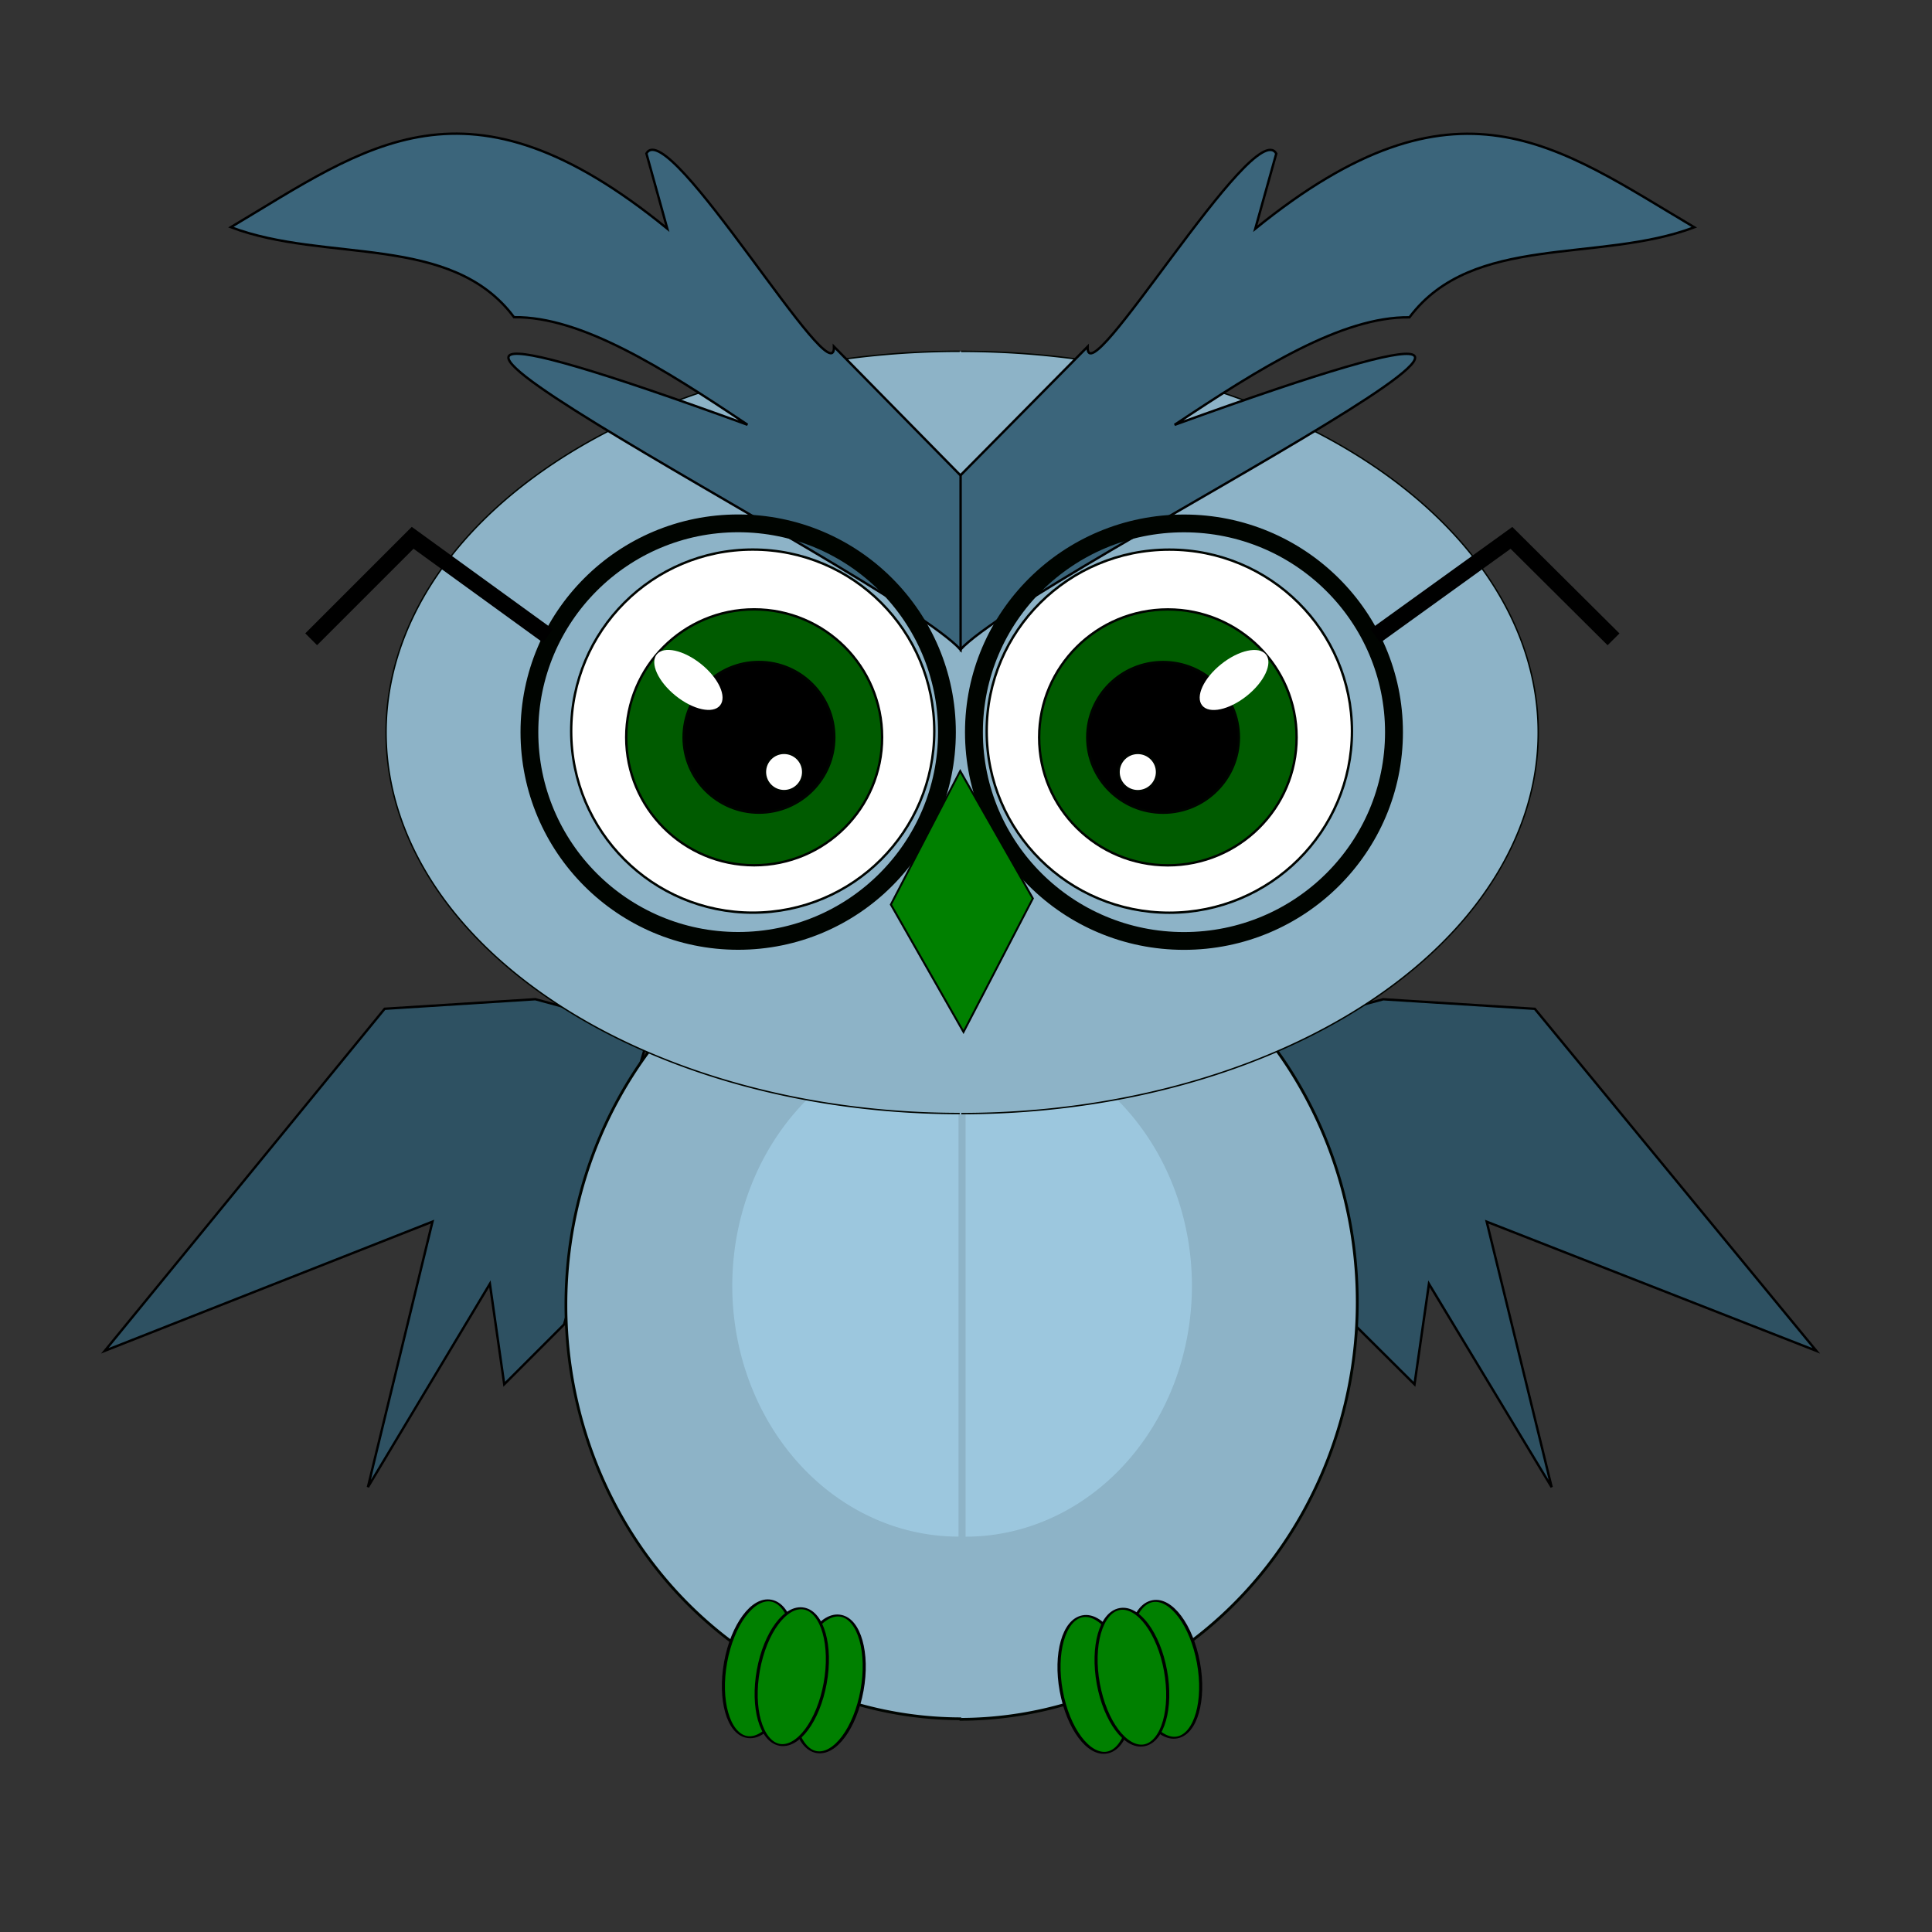 <?xml version="1.0" encoding="UTF-8" standalone="no"?>
<svg
   xmlns:dc="http://purl.org/dc/elements/1.1/"
   xmlns:cc="http://creativecommons.org/ns#"
   xmlns:rdf="http://www.w3.org/1999/02/22-rdf-syntax-ns#"
   xmlns:svg="http://www.w3.org/2000/svg"
   xmlns="http://www.w3.org/2000/svg"
   xmlns:sodipodi="http://sodipodi.sourceforge.net/DTD/sodipodi-0.dtd"
   xmlns:inkscape="http://www.inkscape.org/namespaces/inkscape"
   width="8.5in"
   height="8.5in"
   viewBox="0 0 215.9 215.9"
   version="1.1"
   id="svg1032"
   inkscape:version="1.0.2 (e86c8708, 2021-01-15)"
   sodipodi:docname="zthunworks-owl.svg">
  <rect x="0" y="0" width="215.9" height="215.9" fill="#333333" stroke="none"/>
  <defs
     id="defs1026" />
  <sodipodi:namedview
     id="base"
     pagecolor="#ffffff"
     bordercolor="#666666"
     borderopacity="1.0"
     inkscape:pageopacity="0.0"
     inkscape:pageshadow="2"
     inkscape:zoom="1.4"
     inkscape:cx="239.69339"
     inkscape:cy="401.51194"
     inkscape:document-units="mm"
     inkscape:current-layer="g3963"
     inkscape:document-rotation="0"
     showgrid="false"
     units="in"
     height="8.5in"
     showguides="true"
     inkscape:guide-bbox="true"
     inkscape:window-width="2560"
     inkscape:window-height="999"
     inkscape:window-x="0"
     inkscape:window-y="25"
     inkscape:window-maximized="1">
    <sodipodi:guide
       position="-75.217,282.424"
       orientation="1,0"
       id="guide3837" />
  </sodipodi:namedview>
  <g
     id="g3963"
     inkscape:label="Zthunworks"
     transform="translate(0.756,4.536)">
    <g
       inkscape:label="Owl"
       id="layer1"
       style="opacity:0.997;mix-blend-mode:normal"
       transform="translate(0,16.253)">
      <ellipse
         style="opacity:1;fill:#8db3c7;fill-opacity:1;stroke:none;stroke-width:0.377;stroke-miterlimit:4;stroke-dasharray:none;stroke-opacity:1"
         id="path3735"
         cx="106.281"
         cy="58.832"
         rx="20.759"
         ry="40.342"
         inkscape:label="Head Back" />
      <g
         id="g3674"
         inkscape:label="Right"
         transform="matrix(-1.006,0,0,1,213.777,0.007)">
        <path
           style="fill:#2e5162;fill-opacity:1;stroke:#000000;stroke-width:0.265px;stroke-linecap:butt;stroke-linejoin:miter;stroke-opacity:1"
           d="m 59.601,90.871 -16.838,1.069 -31.271,38.22 36.616,-14.433 -7.216,29.667 13.631,-22.718 1.604,11.225 6.682,-6.682 7.751,-26.46 1.871,-6.414 z"
           id="path3730"
           inkscape:label="Wing" />
        <path
           style="fill:#8db3c7;fill-opacity:1;stroke:#000400;stroke-width:0.309"
           id="path3548"
           sodipodi:type="arc"
           sodipodi:cx="124.71622"
           sodipodi:cy="-106.66354"
           sodipodi:rx="46.622944"
           sodipodi:ry="44.178955"
           sodipodi:start="0"
           sodipodi:end="3.1415927"
           sodipodi:open="true"
           sodipodi:arc-type="arc"
           d="m 171.339,-106.664 a 46.623,44.179 0 0 1 -23.311,38.26 46.623,44.179 0 0 1 -46.623,-10e-7 46.623,44.179 0 0 1 -23.311,-38.26"
           transform="rotate(90)"
           inkscape:label="Body" />
        <path
           style="display:inline;opacity:0.5;fill:#adddf6;fill-opacity:1;stroke:none;stroke-width:0.332;stroke-miterlimit:4;stroke-dasharray:none;stroke-opacity:1"
           id="path3584"
           sodipodi:type="arc"
           sodipodi:cx="122.89884"
           sodipodi:cy="-105.9924"
           sodipodi:rx="28.026825"
           sodipodi:ry="25.140957"
           sodipodi:start="0"
           sodipodi:end="3.1415927"
           sodipodi:arc-type="slice"
           d="m 150.926,-105.992 a 28.027,25.141 0 0 1 -14.013,21.773 28.027,25.141 0 0 1 -28.027,0 28.027,25.141 0 0 1 -14.013,-21.773 h 28.027 z"
           transform="rotate(90)"
           inkscape:label="Stomach" />
        <g
           id="g3799-3"
           inkscape:label="Foot"
           transform="matrix(1.284,0.252,-0.142,0.783,10.817,10.49)"
           style="opacity:0.997;mix-blend-mode:normal">
          <ellipse
             style="opacity:1;fill:#008000;fill-opacity:1;stroke:#000000;stroke-width:0.265;stroke-miterlimit:4;stroke-dasharray:none;stroke-opacity:1"
             id="path3765-2"
             cx="76.105"
             cy="173.792"
             rx="2.907"
             ry="9.722"
             inkscape:label="LeftToe" />
          <ellipse
             style="mix-blend-mode:normal;fill:#008000;fill-opacity:1;stroke:#000000;stroke-width:0.265;stroke-miterlimit:4;stroke-dasharray:none;stroke-opacity:1"
             id="path3765-7-2"
             cx="82.185"
             cy="173.992"
             rx="2.907"
             ry="9.722"
             inkscape:label="RightToe" />
          <ellipse
             style="mix-blend-mode:normal;fill:#008000;fill-opacity:1;stroke:#000000;stroke-width:0.265;stroke-miterlimit:4;stroke-dasharray:none;stroke-opacity:1"
             id="path3765-1-1"
             cx="78.978"
             cy="173.992"
             rx="2.907"
             ry="9.722"
             inkscape:label="MiddleToe" />
        </g>
        <path
           style="fill:#8db3c7;fill-opacity:1;stroke:#000400;stroke-width:0.158"
           id="path3522"
           sodipodi:type="arc"
           sodipodi:cx="61.058956"
           sodipodi:cy="-106.49344"
           sodipodi:rx="42.589325"
           sodipodi:ry="64.107559"
           sodipodi:start="0"
           sodipodi:end="3.1415927"
           sodipodi:open="true"
           sodipodi:arc-type="arc"
           d="m 103.648,-106.493 a 42.589,64.108 0 0 1 -21.295,55.519 42.589,64.108 0 0 1 -42.589,-2e-6 42.589,64.108 0 0 1 -21.295,-55.519"
           transform="rotate(90)"
           inkscape:label="Head" />
        <circle
           style="fill:#ffffff;fill-opacity:1;stroke:#000400;stroke-width:0.265"
           id="path3562"
           cx="83.362"
           cy="60.912"
           r="20.287"
           inkscape:label="Sclera" />
        <circle
           style="fill:#005b00;fill-opacity:1;stroke:#000400;stroke-width:0.265"
           id="path3564"
           cx="83.522"
           cy="61.606"
           r="14.299"
           inkscape:label="Iris" />
        <circle
           style="fill:#000000;fill-opacity:1;stroke:#000400;stroke-width:0.265"
           id="path3566"
           cx="84.056"
           cy="61.606"
           r="8.419"
           inkscape:label="Pupil" />
        <circle
           style="fill:#ffffff;fill-opacity:1;stroke:#000400;stroke-width:0.265"
           id="path3568"
           cx="86.863"
           cy="65.481"
           r="2.138"
           inkscape:label="Lower Eye Highlight" />
        <ellipse
           style="fill:#ffffff;fill-opacity:1;stroke:none;stroke-width:0.265"
           id="path3570"
           cx="93.945"
           cy="-4.748"
           rx="4.544"
           ry="2.272"
           transform="rotate(38.819)"
           inkscape:label="Upper Eye Highlight" />
        <path
           style="opacity:0.997;mix-blend-mode:normal;fill:#3b657b;fill-opacity:1;stroke:#000000;stroke-width:0.265px;stroke-linecap:butt;stroke-linejoin:miter;stroke-opacity:1"
           d="M 106.59,51.816 C 98.614,43.113 14.078,1.636 82.777,26.68 73.294,20.324 64.186,14.571 56.687,14.663 49.664,5.236 35.663,8.637 25.044,4.603 40.293,-4.477 51.384,-13.55 73.814,4.767 l -2.334,-8.403 c 2.464,-4.35 21.167,27.538 20.959,21.581 L 106.59,32.35 Z"
           id="path3839-6"
           sodipodi:nodetypes="ccccccccc"
           inkscape:label="Brow" />
        <circle
           style="fill:none;fill-opacity:1;stroke:#000400;stroke-width:1.987;stroke-miterlimit:4;stroke-dasharray:none;stroke-opacity:1"
           id="path3574"
           cx="81.735"
           cy="61.025"
           r="23.33"
           inkscape:label="Glasses" />
        <path
           style="fill:none;stroke:#000000;stroke-width:1.865;stroke-linecap:butt;stroke-linejoin:miter;stroke-miterlimit:4;stroke-dasharray:none;stroke-opacity:1"
           d="M 60.476,50.271 45.357,39.31 34.018,50.649"
           id="path3596"
           inkscape:label="Glasses Handle" />
      </g>
      <g
         id="g3696"
         inkscape:label="Left">
        <path
           style="fill:#2e5162;fill-opacity:1;stroke:#000000;stroke-width:0.265px;stroke-linecap:butt;stroke-linejoin:miter;stroke-opacity:1"
           d="m 59.067,90.872 -16.838,1.069 -31.271,38.22 36.616,-14.433 -7.216,29.667 13.631,-22.718 1.604,11.225 6.682,-6.682 7.751,-26.46 1.871,-6.414 z"
           id="path3708"
           inkscape:label="Wing" />
        <path
           style="fill:#8db3c7;fill-opacity:1;stroke:#000400;stroke-width:0.307"
           id="path3676"
           sodipodi:type="arc"
           sodipodi:cx="125.03825"
           sodipodi:cy="-106.66399"
           sodipodi:rx="46.24572"
           sodipodi:ry="44.179844"
           sodipodi:start="0"
           sodipodi:end="3.1415927"
           sodipodi:open="true"
           sodipodi:arc-type="arc"
           d="m 171.284,-106.664 a 46.246,44.18 0 0 1 -23.123,38.261 46.246,44.18 0 0 1 -46.246,-10e-7 46.246,44.18 0 0 1 -23.123,-38.261"
           transform="rotate(90)"
           inkscape:label="Body" />
        <path
           style="display:inline;opacity:0.5;fill:#adddf6;fill-opacity:1;stroke:none;stroke-width:0.333;stroke-miterlimit:4;stroke-dasharray:none;stroke-opacity:1"
           id="path3678"
           sodipodi:type="arc"
           sodipodi:cx="122.89884"
           sodipodi:cy="-106.35806"
           sodipodi:rx="28.026825"
           sodipodi:ry="25.282148"
           sodipodi:start="0"
           sodipodi:end="3.1415927"
           sodipodi:arc-type="slice"
           d="m 150.926,-106.358 a 28.027,25.282 0 0 1 -14.013,21.895 28.027,25.282 0 0 1 -28.027,0 28.027,25.282 0 0 1 -14.013,-21.895 h 28.027 z"
           transform="rotate(90)"
           inkscape:label="Stomach" />
        <path
           style="fill:#8db3c7;fill-opacity:1;stroke:#000400;stroke-width:0.158"
           id="path3680"
           sodipodi:type="arc"
           sodipodi:cx="61.058956"
           sodipodi:cy="-106.49344"
           sodipodi:rx="42.589325"
           sodipodi:ry="64.107559"
           sodipodi:start="0"
           sodipodi:end="3.1415927"
           sodipodi:open="true"
           sodipodi:arc-type="arc"
           d="m 103.648,-106.493 a 42.589,64.108 0 0 1 -21.295,55.519 42.589,64.108 0 0 1 -42.589,-2e-6 42.589,64.108 0 0 1 -21.295,-55.519"
           transform="rotate(90)"
           inkscape:label="Head Left" />
        <circle
           style="fill:#ffffff;fill-opacity:1;stroke:#000400;stroke-width:0.265"
           id="circle3682"
           cx="83.362"
           cy="60.912"
           r="20.287"
           inkscape:label="Sclera Left" />
        <circle
           style="fill:#005b00;fill-opacity:1;stroke:#000400;stroke-width:0.265"
           id="circle3684"
           cx="83.522"
           cy="61.606"
           r="14.299"
           inkscape:label="Iris" />
        <circle
           style="fill:#000000;fill-opacity:1;stroke:#000400;stroke-width:0.265"
           id="circle3686"
           cx="84.056"
           cy="61.606"
           r="8.419"
           inkscape:label="Pupil" />
        <circle
           style="fill:#ffffff;fill-opacity:1;stroke:#000400;stroke-width:0.265"
           id="circle3688"
           cx="86.863"
           cy="65.481"
           r="2.138"
           inkscape:label="Lower Eye Highlight" />
        <ellipse
           style="fill:#ffffff;fill-opacity:1;stroke:none;stroke-width:0.265"
           id="ellipse3690"
           cx="93.945"
           cy="-4.748"
           rx="4.544"
           ry="2.272"
           transform="rotate(38.819)"
           inkscape:label="Upper Eye Highlight" />
        <path
           style="fill:#3b657b;fill-opacity:1;stroke:#000000;stroke-width:0.265px;stroke-linecap:butt;stroke-linejoin:miter;stroke-opacity:1"
           d="M 106.589,51.811 C 98.613,43.108 14.078,1.631 82.777,26.676 73.294,20.32 64.186,14.567 56.687,14.659 49.663,5.232 35.663,8.632 25.044,4.598 40.292,-4.481 51.383,-13.555 73.814,4.763 L 71.479,-3.641 C 73.943,-7.991 92.646,23.897 92.438,17.94 l 14.151,14.405 z"
           id="path3839"
           sodipodi:nodetypes="ccccccccc"
           inkscape:label="Brow" />
        <circle
           style="fill:none;fill-opacity:1;stroke:#000400;stroke-width:1.987;stroke-miterlimit:4;stroke-dasharray:none;stroke-opacity:1"
           id="circle3692"
           cx="81.735"
           cy="61.025"
           r="23.33"
           inkscape:label="Glasses" />
        <path
           style="fill:none;stroke:#000000;stroke-width:1.865;stroke-linecap:butt;stroke-linejoin:miter;stroke-miterlimit:4;stroke-dasharray:none;stroke-opacity:1"
           d="M 60.476,50.271 45.357,39.31 34.018,50.649"
           id="path3694"
           inkscape:label="Glasses Handle" />
        <g
           id="g3799"
           inkscape:label="Foot"
           transform="matrix(1.284,0.252,-0.142,0.783,11.023,10.441)">
          <ellipse
             style="opacity:1;fill:#008000;fill-opacity:1;stroke:#000000;stroke-width:0.265;stroke-miterlimit:4;stroke-dasharray:none;stroke-opacity:1"
             id="path3765"
             cx="76.105"
             cy="173.792"
             rx="2.907"
             ry="9.722"
             inkscape:label="LeftToe" />
          <ellipse
             style="mix-blend-mode:normal;fill:#008000;fill-opacity:1;stroke:#000000;stroke-width:0.265;stroke-miterlimit:4;stroke-dasharray:none;stroke-opacity:1"
             id="path3765-7"
             cx="82.185"
             cy="173.992"
             rx="2.907"
             ry="9.722"
             inkscape:label="RightToe" />
          <ellipse
             style="mix-blend-mode:normal;fill:#008000;fill-opacity:1;stroke:#000000;stroke-width:0.265;stroke-miterlimit:4;stroke-dasharray:none;stroke-opacity:1"
             id="path3765-1"
             cx="78.978"
             cy="173.992"
             rx="2.907"
             ry="9.722"
             inkscape:label="MiddleToe" />
        </g>
      </g>
      <path
         sodipodi:type="star"
         style="fill:#008000;fill-opacity:1;stroke:#000400;stroke-width:0.365;stroke-miterlimit:4;stroke-dasharray:none;stroke-opacity:1"
         id="path3698"
         sodipodi:sides="4"
         sodipodi:cx="106.96727"
         sodipodi:cy="80.886902"
         sodipodi:r1="16.257372"
         sodipodi:r2="11.495697"
         sodipodi:arg1="1.5475447"
         sodipodi:arg2="2.3329429"
         inkscape:flatsided="true"
         inkscape:rounded="0"
         inkscape:randomized="0"
         d="M 107.345,97.14 90.714,81.265 106.589,64.634 123.22,80.509 Z"
         transform="matrix(0.488,0,0,0.897,54.532,7.398)"
         inkscape:label="Nose" />
    </g>
  </g>
</svg>
